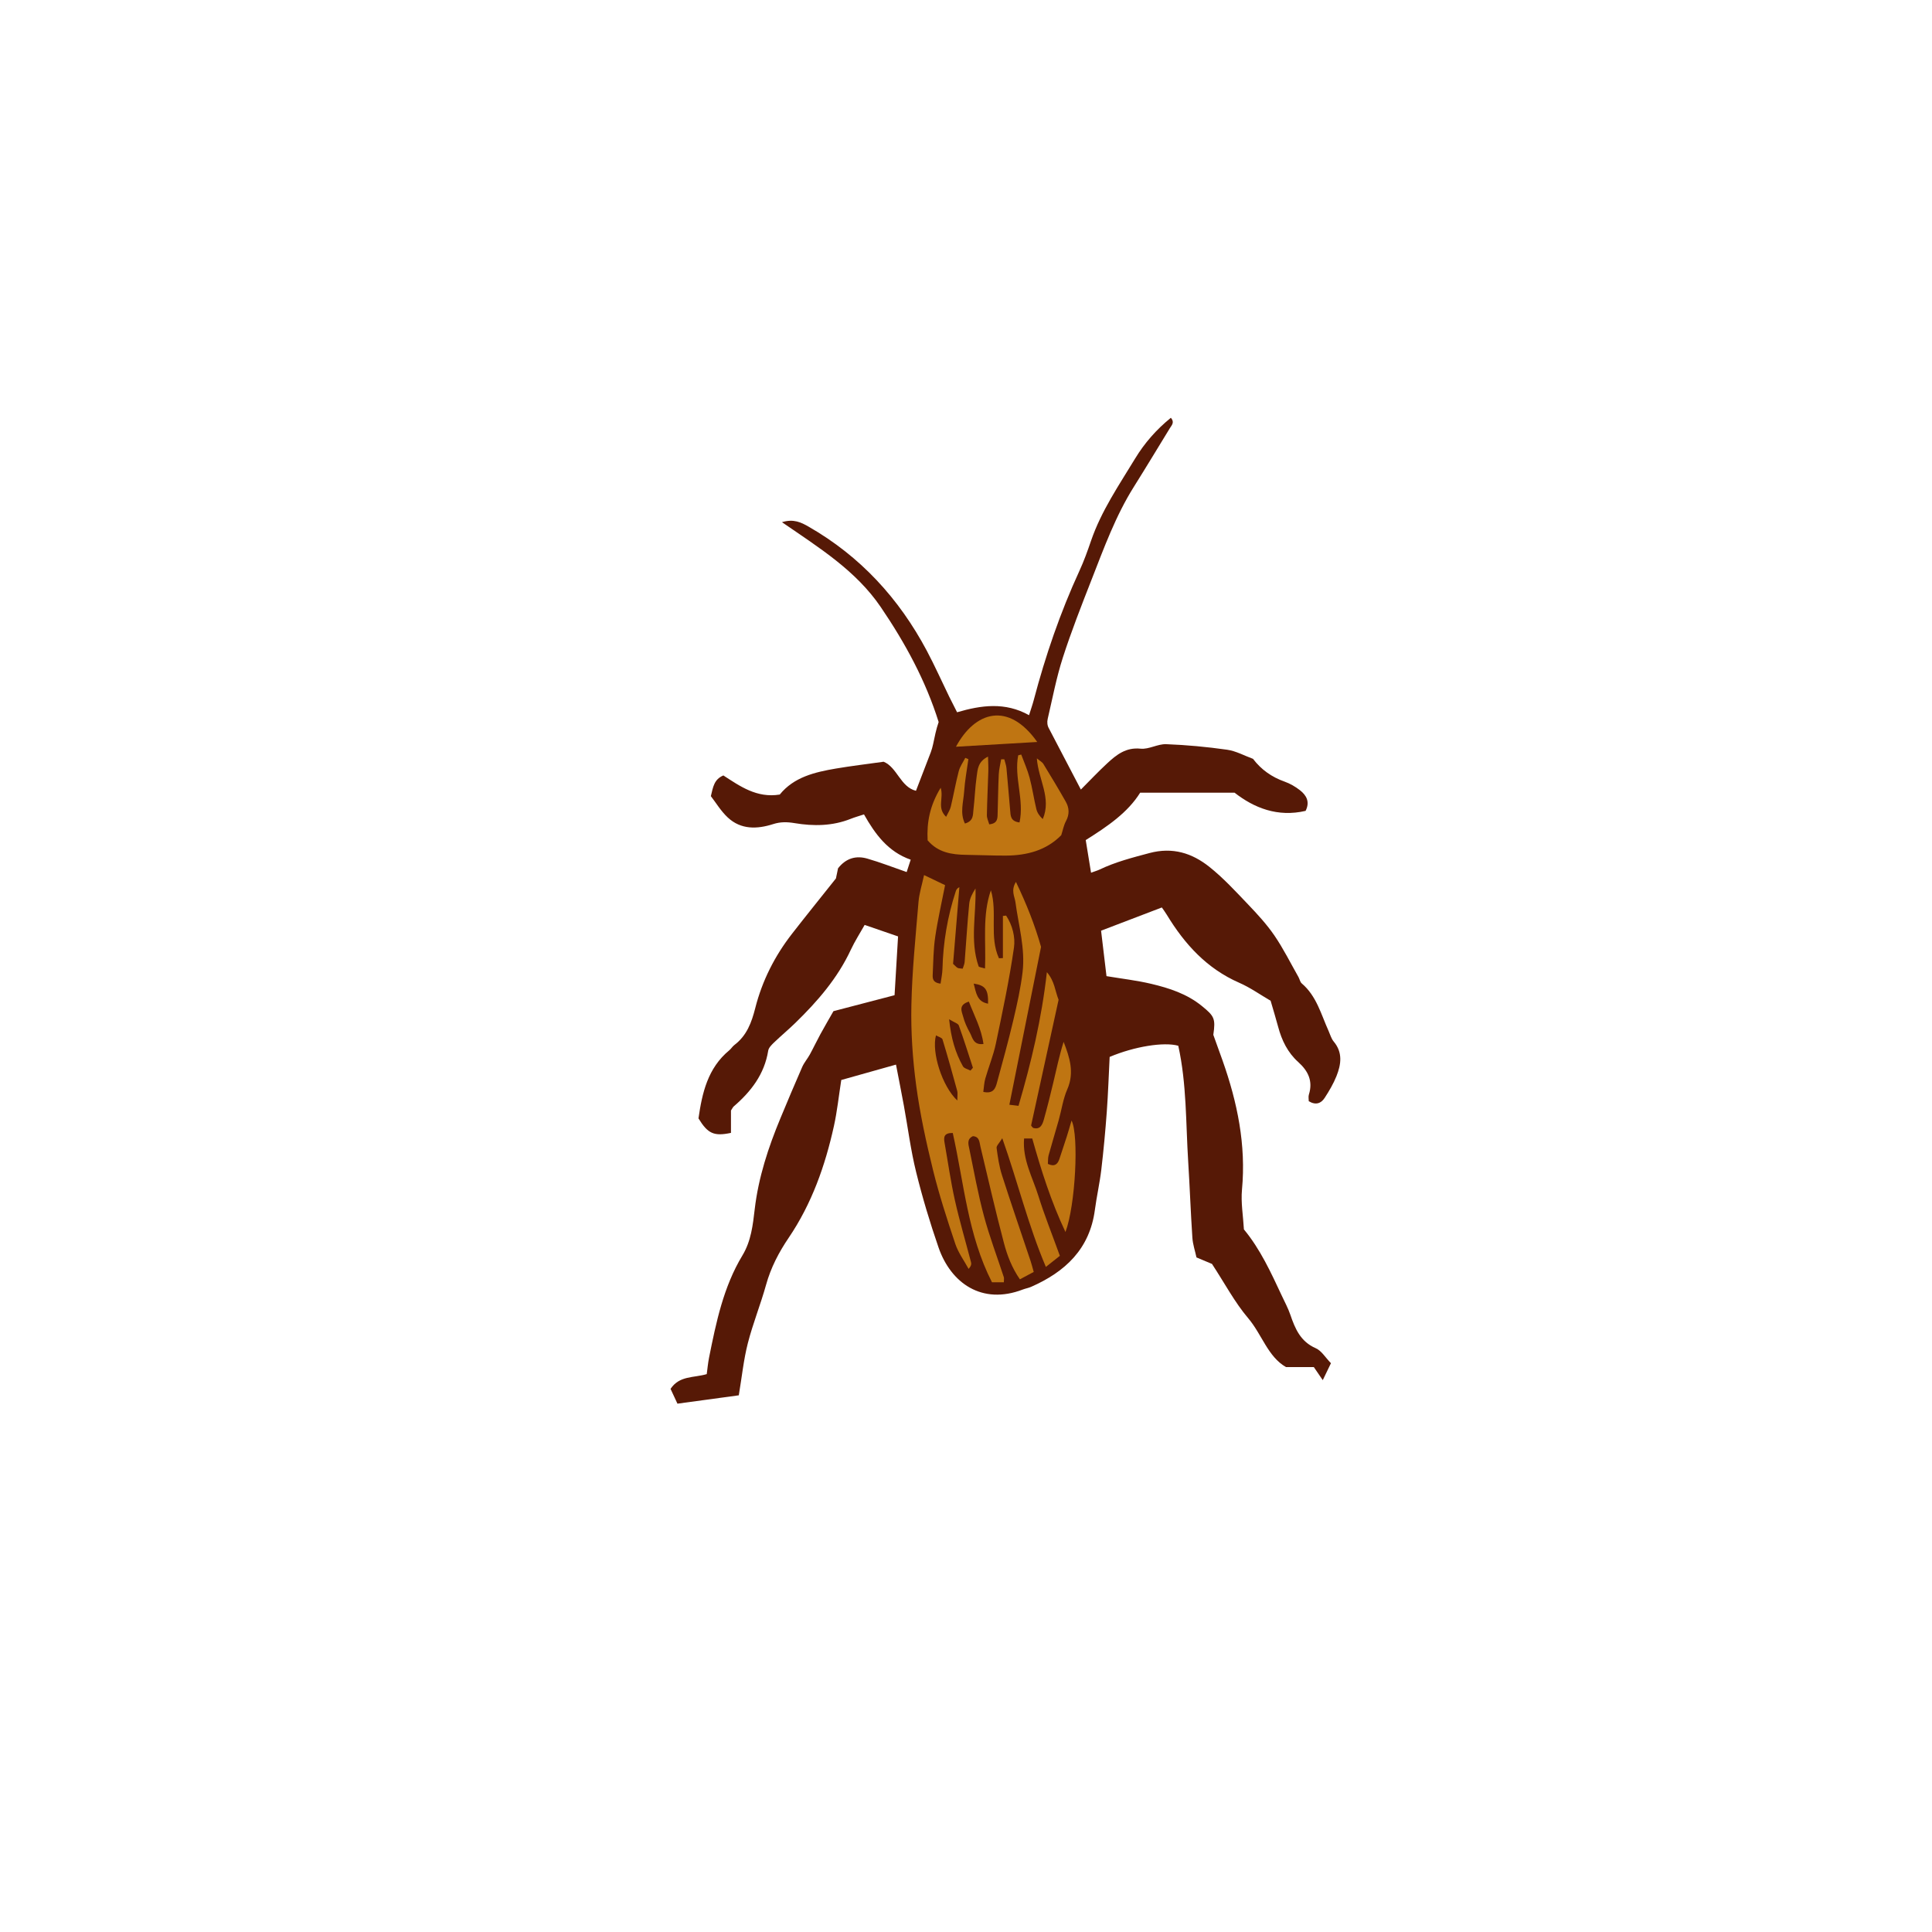 <svg version="1.1" id="svg" xmlns="http://www.w3.org/2000/svg" xmlns:xlink="http://www.w3.org/1999/xlink" x="0px" y="0px"
	 width="200px" height="200px" viewBox="0 0 200 200" enable-background="new 0 0 200 200" xml:space="preserve">
<path class="stroke" fill="#561906"  d="M135.483,114c0.755,0.447,1.291,0.201,1.648-0.351c0.465-0.716,0.908-1.466,1.223-2.257c0.48-1.21,0.662-2.438-0.291-3.574
	c-0.251-0.299-0.359-0.717-0.525-1.084c-0.781-1.724-1.244-3.624-2.78-4.929c-0.175-0.149-0.219-0.448-0.343-0.666
	c-0.816-1.437-1.555-2.928-2.484-4.288c-0.793-1.16-1.762-2.212-2.736-3.232c-1.284-1.344-2.555-2.729-4.002-3.882
	c-1.789-1.423-3.798-2.071-6.211-1.427c-1.761,0.47-3.504,0.916-5.15,1.704c-0.221,0.105-0.461,0.172-0.888,0.329
	c-0.195-1.203-0.376-2.311-0.55-3.379c2.26-1.42,4.34-2.832,5.637-4.908c3.288,0,6.404,0,9.768,0
	c2.02,1.581,4.465,2.563,7.356,1.884c0.472-0.932,0.086-1.613-0.589-2.14c-0.472-0.368-1.018-0.685-1.578-0.884
	c-1.327-0.471-2.419-1.231-3.277-2.361c-0.885-0.323-1.755-0.812-2.676-0.943c-2.089-0.297-4.2-0.494-6.309-0.575
	c-0.879-0.034-1.795,0.554-2.653,0.466c-1.52-0.157-2.497,0.628-3.463,1.523c-0.919,0.85-1.777,1.766-2.719,2.708
	c-1.132-2.165-2.222-4.251-3.312-6.338c-0.165-0.284-0.201-0.646-0.121-0.981c0.494-2.112,0.896-4.256,1.559-6.316
	c0.881-2.734,1.934-5.416,2.982-8.093c1.285-3.284,2.49-6.608,4.383-9.621c1.258-2.003,2.479-4.03,3.715-6.049
	c0.188-0.309,0.528-0.611,0.112-1.089c-1.507,1.22-2.737,2.632-3.698,4.216c-1.671,2.753-3.506,5.427-4.566,8.515
	c-0.36,1.049-0.734,2.099-1.198,3.104c-1.986,4.316-3.521,8.789-4.731,13.378c-0.124,0.473-0.289,0.935-0.49,1.576
	c-2.48-1.385-4.95-1.035-7.449-0.303c-0.32-0.634-0.574-1.118-0.814-1.609c-0.771-1.583-1.488-3.194-2.314-4.748
	c-2.882-5.422-6.89-9.79-12.246-12.859c-0.751-0.43-1.541-0.834-2.753-0.46c3.882,2.668,7.655,5.01,10.223,8.782
	c2.537,3.728,4.663,7.642,5.996,11.908c-0.265,0.758-0.411,1.519-0.571,2.277c-0.062,0.287-0.139,0.573-0.242,0.847
	c-0.497,1.312-1.006,2.621-1.535,3.992c-1.607-0.392-1.944-2.436-3.349-3.008c-1.739,0.245-3.343,0.435-4.932,0.704
	c-2.203,0.375-4.361,0.888-5.82,2.693c-2.38,0.391-4.133-0.875-5.838-1.978c-0.954,0.407-1.062,1.173-1.294,2.144
	c0.52,0.67,1.037,1.546,1.752,2.21c1.369,1.274,3.042,1.213,4.703,0.681c0.753-0.241,1.441-0.228,2.215-0.098
	c1.961,0.328,3.924,0.308,5.817-0.448c0.414-0.166,0.848-0.284,1.365-0.456c1.151,2.039,2.479,3.863,4.835,4.689
	c-0.174,0.532-0.307,0.94-0.417,1.279c-1.428-0.494-2.735-1.007-4.078-1.393c-1.153-0.331-2.197-0.053-3.026,1.006
	c-0.076,0.37-0.168,0.809-0.218,1.049c-1.6,2.013-3.091,3.857-4.547,5.729c-1.79,2.299-3.089,4.868-3.803,7.684
	c-0.382,1.508-0.885,2.862-2.163,3.829c-0.199,0.15-0.332,0.385-0.525,0.545c-2.244,1.854-2.814,4.441-3.191,7.052
	c0.968,1.586,1.603,1.871,3.363,1.5c0-0.811,0-1.646,0-2.317c0.165-0.249,0.205-0.351,0.279-0.414
	c1.801-1.55,3.187-3.346,3.576-5.78c0.05-0.307,0.354-0.605,0.602-0.844c0.725-0.696,1.5-1.338,2.219-2.04
	c2.288-2.227,4.359-4.617,5.726-7.55c0.418-0.897,0.961-1.735,1.437-2.583c1.213,0.418,2.298,0.791,3.458,1.19
	c-0.123,2.072-0.245,4.114-0.362,6.086c-2.146,0.561-4.136,1.081-6.325,1.652c-0.422,0.741-0.898,1.554-1.351,2.381
	c-0.379,0.695-0.717,1.414-1.097,2.109c-0.243,0.441-0.587,0.833-0.788,1.29c-0.771,1.753-1.512,3.52-2.247,5.288
	c-1.263,3.038-2.282,6.134-2.669,9.433c-0.191,1.635-0.371,3.294-1.273,4.787c-1.964,3.252-2.721,6.922-3.455,10.587
	c-0.114,0.575-0.165,1.162-0.238,1.698c-1.355,0.401-2.822,0.137-3.746,1.528c0.231,0.499,0.478,1.026,0.713,1.531
	c2.247-0.306,4.356-0.594,6.351-0.865c0.325-1.938,0.501-3.693,0.933-5.383c0.524-2.049,1.326-4.025,1.893-6.064
	c0.494-1.778,1.32-3.359,2.346-4.871c2.382-3.516,3.769-7.449,4.676-11.559c0.335-1.513,0.494-3.065,0.76-4.764
	c1.795-0.505,3.716-1.044,5.665-1.593c0.291,1.511,0.565,2.885,0.818,4.263c0.417,2.281,0.707,4.592,1.261,6.838
	c0.65,2.639,1.436,5.254,2.323,7.823c1.276,3.691,4.493,5.982,8.722,4.36c0.282-0.108,0.588-0.157,0.863-0.278
	c3.527-1.552,6.066-3.919,6.601-7.965c0.184-1.391,0.5-2.765,0.665-4.158c0.236-1.994,0.421-3.995,0.568-5.997
	c0.139-1.902,0.202-3.81,0.297-5.682c2.547-1.078,5.612-1.575,7.104-1.156c0.877,3.953,0.774,8.004,1.028,12.022
	c0.165,2.617,0.256,5.238,0.432,7.854c0.046,0.688,0.279,1.364,0.424,2.036c0.691,0.29,1.29,0.541,1.606,0.673
	c1.335,2.038,2.358,3.983,3.747,5.619c1.42,1.67,2.036,3.992,3.919,5.062c1.108,0,2.007,0,2.878,0
	c0.268,0.393,0.506,0.741,0.923,1.35c0.346-0.715,0.582-1.206,0.847-1.754c-0.577-0.59-0.979-1.293-1.573-1.551
	c-1.58-0.687-2.137-2.019-2.634-3.474c-0.228-0.666-0.568-1.294-0.867-1.934c-1.131-2.415-2.236-4.843-3.936-6.892
	c-0.078-1.403-0.324-2.777-0.199-4.117c0.433-4.632-0.479-9.033-2.007-13.354c-0.32-0.904-0.649-1.806-0.961-2.672
	c0.247-1.687,0.103-1.937-1.192-2.99c-1.538-1.25-3.358-1.841-5.223-2.285c-1.504-0.358-3.052-0.533-4.643-0.8
	c-0.196-1.646-0.391-3.28-0.561-4.705c2.215-0.846,4.206-1.607,6.29-2.404c0.126,0.184,0.337,0.463,0.517,0.761
	c1.846,3.04,4.145,5.57,7.492,7.033c1.145,0.5,2.184,1.242,3.252,1.863c0.279,0.963,0.548,1.83,0.781,2.705
	c0.371,1.396,0.99,2.661,2.073,3.634c1.028,0.925,1.546,1.967,1.11,3.363C135.425,113.52,135.483,113.779,135.483,114z"/>
<path fill-rule="evenodd" clip-rule="evenodd" fill="#bf7512" class="fill" d="M110.296,127.536c-1.472-3.112-2.505-6.353-3.438-9.682
	c-0.268,0-0.5,0-0.844,0c-0.187,2.182,0.882,4.02,1.482,5.951c0.612,1.97,1.387,3.89,2.222,6.198
	c-0.333,0.264-0.783,0.621-1.449,1.147c-1.849-4.358-2.896-8.75-4.513-13.32c-0.316,0.519-0.617,0.783-0.588,1.003
	c0.127,0.948,0.266,1.91,0.556,2.817c0.953,2.979,1.976,5.935,2.966,8.9c0.11,0.331,0.193,0.669,0.322,1.121
	c-0.446,0.238-0.873,0.465-1.432,0.764c-0.821-1.185-1.309-2.458-1.648-3.742c-0.877-3.311-1.64-6.653-2.434-9.986
	c-0.116-0.488-0.092-1.038-0.779-1.092c-0.654,0.298-0.47,0.852-0.373,1.32c0.477,2.32,0.897,4.657,1.512,6.941
	c0.574,2.14,1.367,4.22,2.057,6.33c0.042,0.131,0.005,0.289,0.005,0.537c-0.439,0-0.86,0-1.228,0
	c-2.51-4.908-2.9-10.29-4.061-15.458c-0.924-0.016-0.948,0.448-0.851,0.998c0.351,1.986,0.63,3.988,1.069,5.955
	c0.484,2.162,1.116,4.291,1.675,6.437c0.046,0.176,0.022,0.37-0.251,0.683c-0.469-0.861-1.072-1.677-1.379-2.592
	c-0.846-2.531-1.675-5.076-2.312-7.664c-0.709-2.885-1.345-5.805-1.739-8.746c-0.367-2.738-0.554-5.528-0.496-8.289
	c0.073-3.572,0.442-7.14,0.738-10.705c0.074-0.883,0.356-1.75,0.575-2.774c0.847,0.406,1.509,0.723,2.176,1.042
	c-0.355,1.825-0.763,3.584-1.023,5.366c-0.189,1.293-0.198,2.614-0.259,3.923c-0.02,0.4,0.035,0.817,0.813,0.909
	c0.07-0.518,0.187-1.022,0.198-1.53c0.069-2.745,0.523-5.42,1.376-8.028c0.054-0.164,0.134-0.32,0.375-0.428
	c-0.221,2.679-0.441,5.357-0.653,7.934c0.26,0.235,0.353,0.362,0.478,0.421c0.123,0.058,0.278,0.047,0.518,0.08
	c0.073-0.24,0.183-0.459,0.201-0.686c0.161-2.01,0.278-4.024,0.474-6.03c0.054-0.552,0.328-1.083,0.652-1.587
	c0.08,2.715-0.595,5.413,0.318,8.053c0.037,0.106,0.334,0.122,0.666,0.231c0.115-2.783-0.299-5.493,0.608-8.098
	c0.698,2.292-0.19,4.81,0.835,7.04c0.136-0.006,0.271-0.012,0.408-0.018c0-1.454,0-2.909,0-4.363
	c0.11-0.012,0.221-0.024,0.332-0.037c0.661,0.995,0.969,2.237,0.813,3.316c-0.479,3.334-1.183,6.639-1.874,9.939
	c-0.258,1.227-0.746,2.403-1.092,3.613c-0.125,0.438-0.141,0.907-0.208,1.382c1.054,0.229,1.259-0.381,1.416-0.958
	c0.583-2.14,1.175-4.279,1.685-6.438c0.393-1.664,0.772-3.344,0.969-5.039c0.279-2.436-0.424-4.803-0.742-7.196
	c-0.079-0.596-0.499-1.215,0.049-2.104c1.107,2.303,1.962,4.468,2.6,6.724c-1.085,5.413-2.172,10.825-3.279,16.342
	c0.227,0.027,0.499,0.06,0.946,0.113c1.317-4.482,2.387-8.967,2.938-13.837c0.807,0.942,0.833,1.899,1.211,2.858
	c-0.935,4.264-1.893,8.627-2.84,12.992c-0.013,0.063,0.11,0.156,0.195,0.268c0.736,0.221,0.968-0.319,1.118-0.855
	c0.353-1.262,0.673-2.533,0.974-3.809c0.334-1.412,0.631-2.833,1.074-4.242c0.623,1.609,1.142,3.17,0.379,4.917
	c-0.439,1.004-0.59,2.133-0.889,3.2c-0.34,1.214-0.711,2.418-1.045,3.634c-0.074,0.273-0.051,0.574-0.074,0.884
	c0.68,0.323,1.006,0.051,1.195-0.514c0.256-0.765,0.512-1.53,0.757-2.299c0.165-0.516,0.311-1.038,0.499-1.673
	C111.699,117.508,111.336,124.782,110.296,127.536z M99.101,113.924c0-0.516,0.052-0.769-0.009-0.99
	c-0.488-1.784-0.982-3.566-1.523-5.334c-0.056-0.183-0.423-0.27-0.676-0.419C96.417,108.92,97.522,112.449,99.101,113.924z
	 M100.465,110.826c0.084-0.097,0.168-0.193,0.252-0.291c-0.479-1.462-0.938-2.932-1.461-4.378c-0.076-0.211-0.464-0.31-1.003-0.645
	c0.201,1.97,0.646,3.474,1.429,4.869C99.807,110.606,100.197,110.681,100.465,110.826z M100.297,103.687
	c-1.126,0.347-0.729,1.032-0.595,1.548c0.15,0.58,0.406,1.145,0.701,1.669c0.276,0.493,0.336,1.304,1.406,1.171
	C101.59,106.475,100.869,105.168,100.297,103.687z M100.797,101.821c0.255,0.989,0.346,1.877,1.488,2.079
	C102.316,102.452,102.024,102.005,100.797,101.821z"/>
<path fill-rule="evenodd" clip-rule="evenodd" fill="#bf7512" class="fill" d="M97.378,81.548c0.339,1.091-0.42,2.071,0.564,3.008
	c0.195-0.41,0.402-0.708,0.481-1.038c0.293-1.226,0.509-2.471,0.827-3.69c0.127-0.484,0.445-0.918,0.677-1.375
	c0.106,0.044,0.214,0.088,0.321,0.132c-0.152,1.12-0.367,2.236-0.441,3.361c-0.072,1.081-0.457,2.213,0.082,3.306
	c0.912-0.263,0.82-0.904,0.881-1.418c0.136-1.152,0.171-2.317,0.336-3.465c0.103-0.705,0.111-1.522,1.174-2.044
	c0.014,0.605,0.045,1.066,0.031,1.524c-0.045,1.513-0.123,3.025-0.149,4.538c-0.005,0.311,0.155,0.625,0.243,0.948
	c0.942-0.088,0.855-0.705,0.873-1.239c0.042-1.312,0.05-2.625,0.114-3.936c0.024-0.521,0.161-1.037,0.247-1.556
	c0.109,0,0.219,0.001,0.327,0.001c0.077,0.304,0.193,0.604,0.223,0.912c0.14,1.457,0.248,2.916,0.383,4.373
	c0.048,0.527,0.012,1.137,0.968,1.249c0.509-2.347-0.584-4.666-0.136-6.949c0.104-0.027,0.209-0.054,0.313-0.081
	c0.293,0.795,0.646,1.574,0.864,2.391c0.285,1.069,0.44,2.173,0.7,3.25c0.092,0.381,0.325,0.729,0.666,1.04
	c0.93-2.182-0.459-4.079-0.612-6.284c0.292,0.245,0.547,0.372,0.674,0.578c0.791,1.29,1.571,2.586,2.317,3.902
	c0.367,0.646,0.401,1.318,0.021,2.019c-0.229,0.423-0.316,0.924-0.488,1.455c-1.553,1.579-3.562,2.101-5.748,2.111
	c-1.361,0.006-2.725-0.062-4.087-0.078c-1.5-0.018-2.917-0.236-3.997-1.502C95.931,85.154,96.242,83.41,97.378,81.548z"/>
<path fill-rule="evenodd" clip-rule="evenodd" fill="#bf7512" class="fill" d="M107.374,76.809c-2.923,0.171-5.611,0.329-8.413,0.493
	C100.919,73.658,104.374,72.565,107.374,76.809z"/>
</svg>
